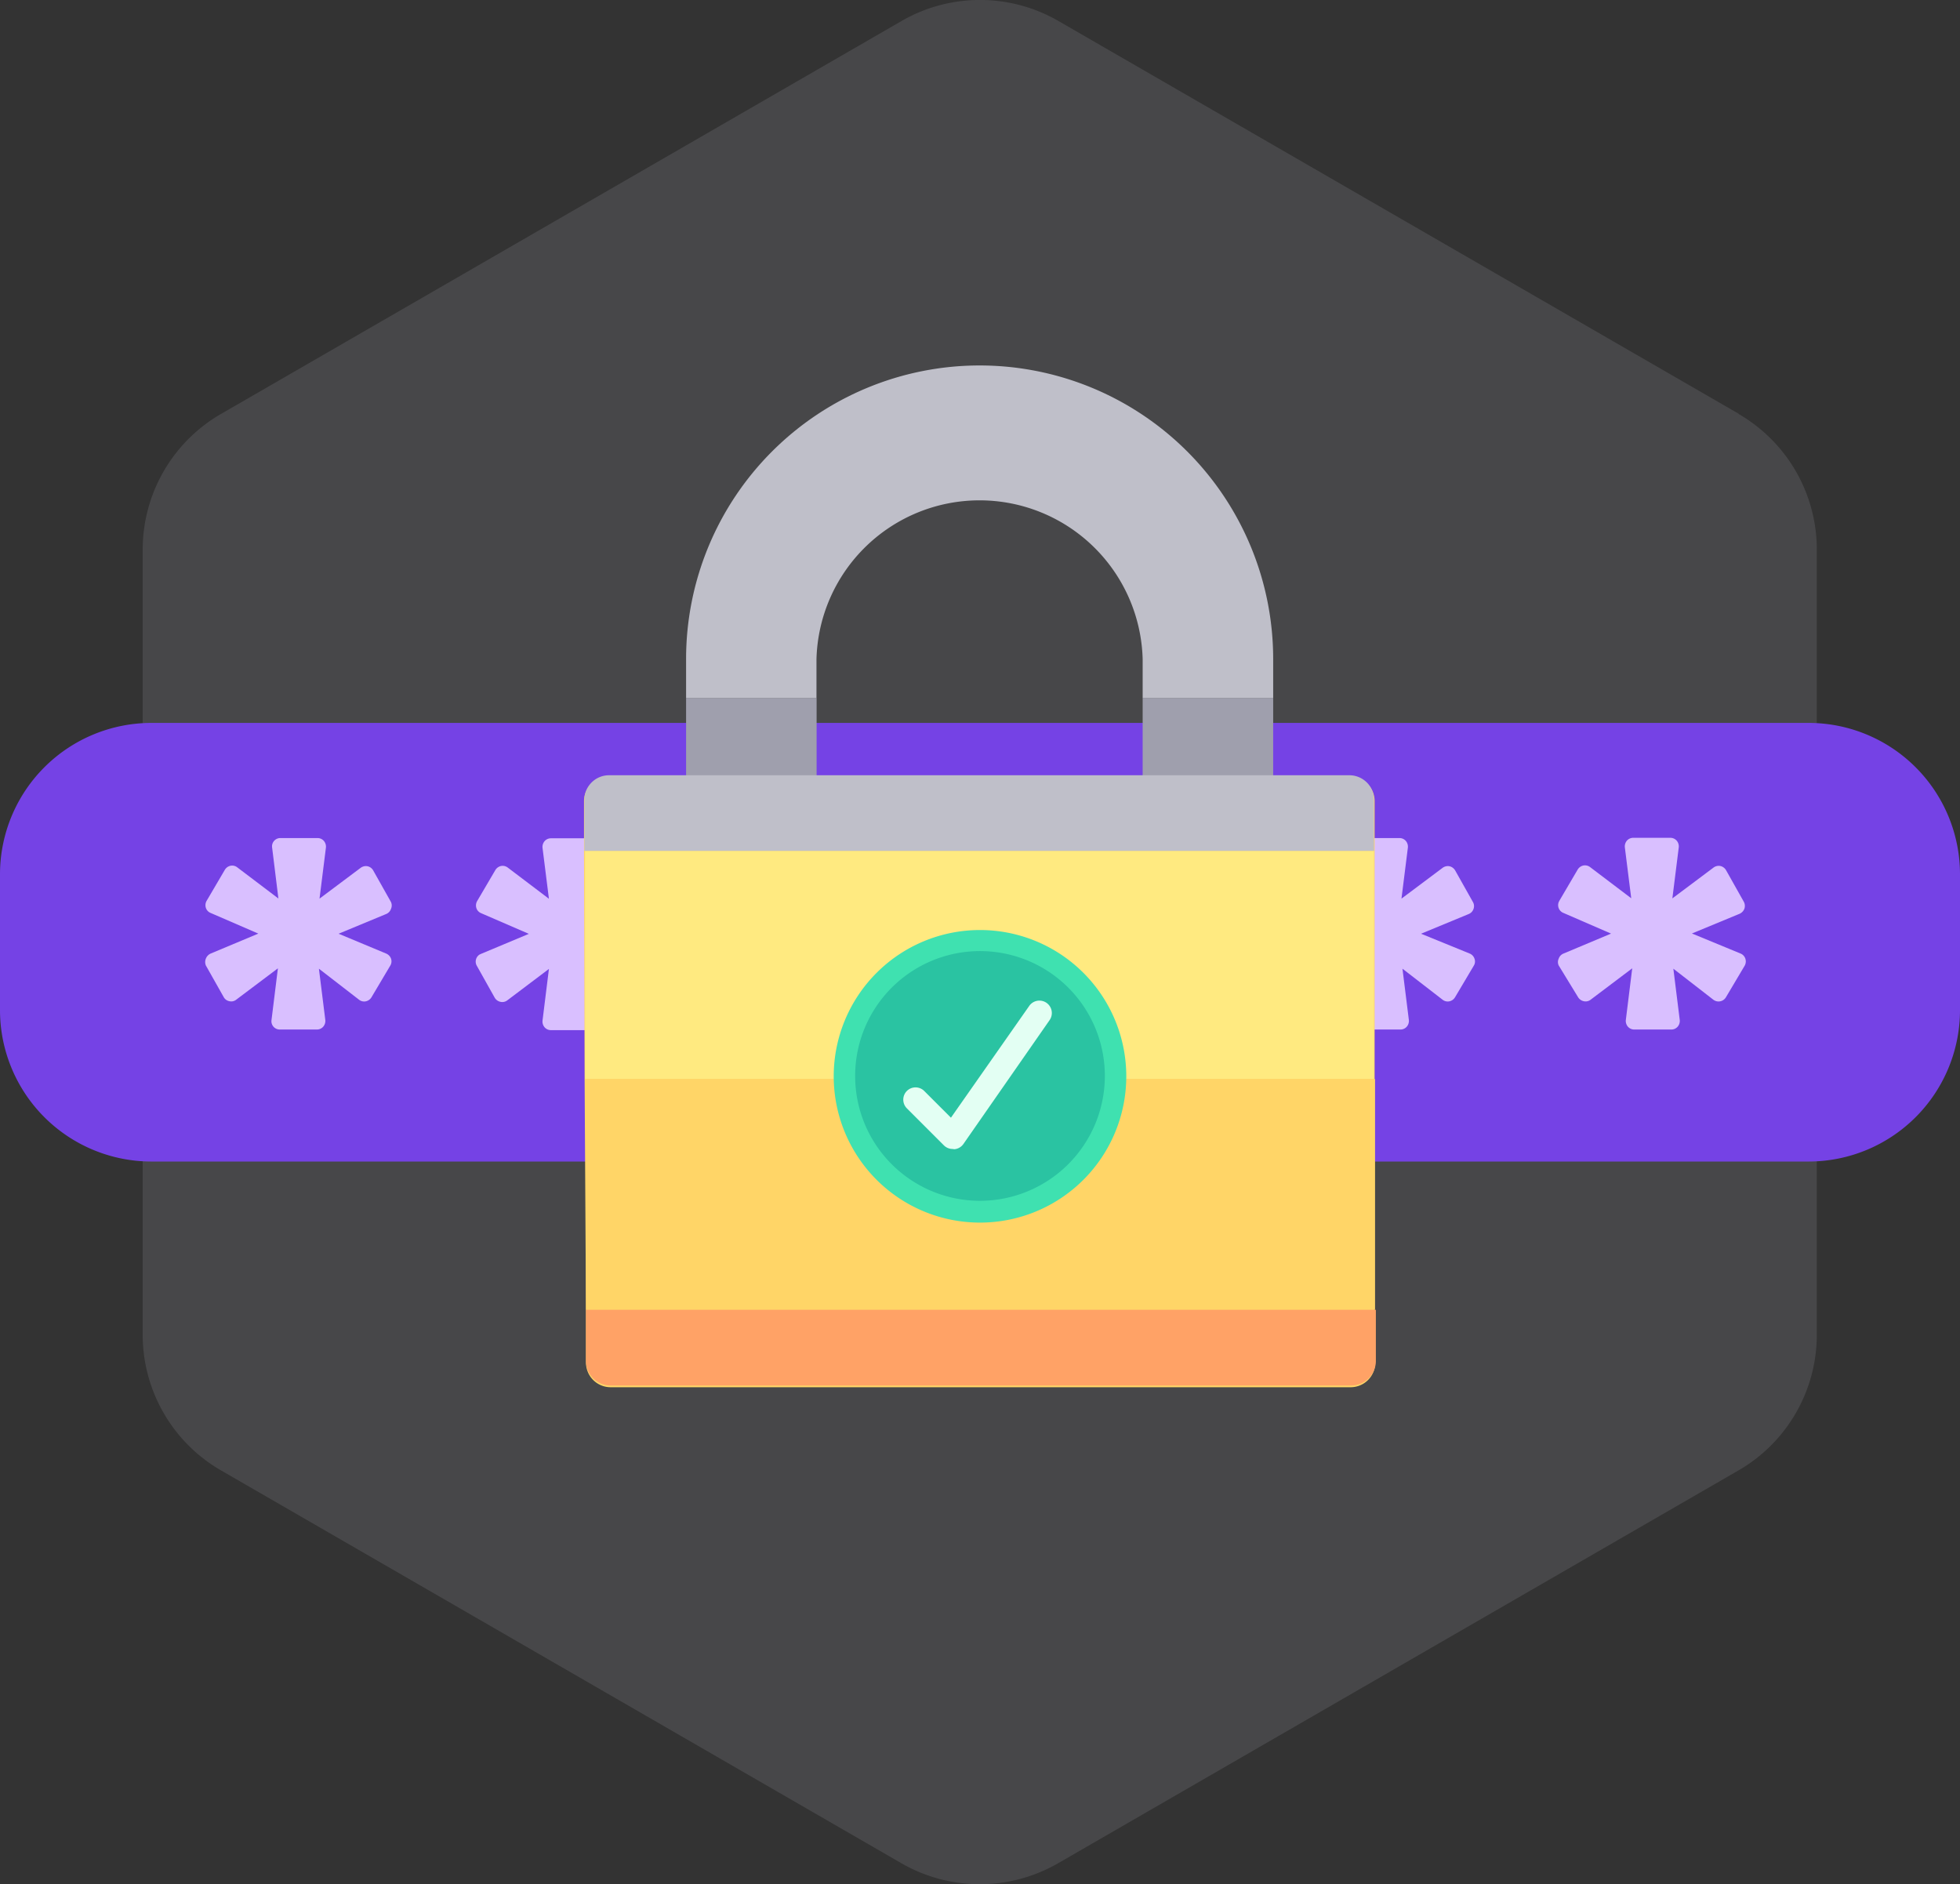 <svg xmlns="http://www.w3.org/2000/svg" viewBox="0 0 159.18 153.02"><rect x="0" y="0" width="159.18" height="153.02" fill="#333333" stroke="none"/><title>another-breach-resolved</title><path d="M223.61,65.08l-55.25-31.9a12.73,12.73,0,0,0-12.72,0l-55.25,31.9A12.72,12.72,0,0,0,94,76.1v63.8a12.72,12.72,0,0,0,6.37,11l55.25,31.9a12.75,12.75,0,0,0,12.72,0l55.25-31.9a12.72,12.72,0,0,0,6.37-11V76.1a12.72,12.72,0,0,0-6.35-11Z" transform="translate(-82.41 -31.48)" fill="#bfbfc9" opacity="0.15" style="isolation:isolate"/><rect x="10.37" y="64.18" width="146.92" height="24.24" rx="7.23" ry="7.23" fill="#d9bfff"/><path d="M229.34,90.19H94.66a12.3,12.3,0,0,0-12.25,12.25v11.12a12.3,12.3,0,0,0,12.25,12.25H229.34a12.3,12.3,0,0,0,12.25-12.25V102.44A12.3,12.3,0,0,0,229.34,90.19ZM113.77,108.92a.72.72,0,0,1,.4.42.67.67,0,0,1-.07.57l-1.52,2.56a.71.71,0,0,1-.46.33.67.67,0,0,1-.55-.13l-3.26-2.52.52,4.17a.72.72,0,0,1-.17.54.68.68,0,0,1-.52.23h-3a.68.68,0,0,1-.52-.23.67.67,0,0,1-.16-.54l.52-4.2-3.39,2.55a.64.64,0,0,1-.55.12.66.66,0,0,1-.46-.33l-1.45-2.57a.73.73,0,0,1,0-.56.75.75,0,0,1,.39-.41l3.87-1.62-3.88-1.68a.67.67,0,0,1-.38-.41.71.71,0,0,1,.06-.57l1.48-2.52a.71.71,0,0,1,.46-.33.67.67,0,0,1,.55.13l3.34,2.53-.51-4.14a.67.67,0,0,1,.16-.54.68.68,0,0,1,.52-.23h3a.68.68,0,0,1,.52.23.72.72,0,0,1,.17.54l-.52,4.15,3.34-2.5a.71.71,0,0,1,.56-.13.7.7,0,0,1,.46.34l1.44,2.56a.67.67,0,0,1,0,.57.68.68,0,0,1-.39.41l-3.86,1.6Zm22,0a.69.69,0,0,1,.38.9l-.05.1-1.52,2.56a.69.69,0,0,1-.95.24l-.05,0-3.25-2.52.52,4.17a.72.72,0,0,1-.17.54.68.68,0,0,1-.52.23h-3a.68.68,0,0,1-.52-.23.72.72,0,0,1-.17-.54l.52-4.2-3.38,2.55a.66.66,0,0,1-.56.12.71.71,0,0,1-.46-.33l-1.44-2.57a.68.68,0,0,1,.21-.94l.13-.06,3.87-1.62-3.88-1.68a.67.67,0,0,1-.38-.41.71.71,0,0,1,.06-.57l1.48-2.52a.71.71,0,0,1,.46-.33.68.68,0,0,1,.55.13l3.34,2.53-.52-4.14a.72.72,0,0,1,.17-.54.68.68,0,0,1,.52-.23h3a.68.68,0,0,1,.52.23.72.72,0,0,1,.17.54l-.52,4.15,3.34-2.5a.7.7,0,0,1,.56-.13.72.72,0,0,1,.46.34l1.44,2.56a.69.69,0,0,1-.23.95l-.11.05-3.87,1.6Zm22,0a.69.69,0,0,1,.38.9l-.05.1-1.52,2.56a.7.7,0,0,1-.47.33.69.69,0,0,1-.55-.13l-3.25-2.52.51,4.17a.67.67,0,0,1-.16.54.68.68,0,0,1-.52.23h-3a.68.68,0,0,1-.52-.23.72.72,0,0,1-.17-.54l.52-4.2-3.38,2.55a.66.66,0,0,1-.56.12.71.71,0,0,1-.46-.33l-1.44-2.57a.65.65,0,0,1-.05-.56.7.7,0,0,1,.38-.41l3.87-1.62-3.87-1.68a.69.69,0,0,1-.39-.41.71.71,0,0,1,.06-.57l1.49-2.52a.68.68,0,0,1,.93-.25l.07,0,3.34,2.53-.52-4.14a.72.72,0,0,1,.17-.54.68.68,0,0,1,.52-.23h3a.68.68,0,0,1,.52.23.67.67,0,0,1,.16.54l-.52,4.15,3.35-2.5a.7.7,0,0,1,.56-.13.68.68,0,0,1,.45.34l1.45,2.56a.69.69,0,0,1-.23.95l-.11.05-3.87,1.6Zm22,0a.73.73,0,0,1,.39.42.71.71,0,0,1-.06.57l-1.53,2.56a.71.71,0,0,1-.46.33.69.69,0,0,1-.55-.13l-3.26-2.52.52,4.17a.69.69,0,0,1-.61.77h-3.07a.66.66,0,0,1-.51-.23.65.65,0,0,1-.17-.54l.52-4.2-3.39,2.55a.64.64,0,0,1-.55.12.66.66,0,0,1-.46-.33l-1.44-2.57a.69.69,0,0,1-.06-.56.75.75,0,0,1,.39-.41l3.87-1.62-3.88-1.68a.67.67,0,0,1-.38-.41.71.71,0,0,1,.06-.57l1.48-2.52a.69.69,0,0,1,.95-.24l.05,0,3.34,2.53-.52-4.14a.65.65,0,0,1,.17-.54.66.66,0,0,1,.51-.23h3a.69.69,0,0,1,.68.77l-.52,4.15,3.35-2.5a.69.69,0,0,1,.55-.13.7.7,0,0,1,.46.34l1.44,2.56a.67.67,0,0,1,.05.57.7.7,0,0,1-.38.41l-3.87,1.6Zm22,0a.68.68,0,0,1,.39.42.64.64,0,0,1-.06.57l-1.52,2.56a.71.71,0,0,1-.46.33.67.67,0,0,1-.55-.13l-3.26-2.52.52,4.17a.72.72,0,0,1-.17.54.68.68,0,0,1-.52.23h-3a.68.68,0,0,1-.52-.23.67.67,0,0,1-.16-.54l.52-4.2-3.39,2.55a.66.66,0,0,1-.56.12.71.71,0,0,1-.46-.33L187,109.89a.73.73,0,0,1,0-.56.75.75,0,0,1,.39-.41l3.87-1.62-3.88-1.68a.67.67,0,0,1-.38-.41.71.71,0,0,1,.06-.57l1.48-2.52a.71.71,0,0,1,.46-.33.67.67,0,0,1,.55.13l3.34,2.53-.51-4.14a.67.67,0,0,1,.16-.54.68.68,0,0,1,.52-.23h3a.68.68,0,0,1,.52.23.72.72,0,0,1,.17.54l-.52,4.15,3.34-2.5a.71.71,0,0,1,.56-.13.72.72,0,0,1,.46.34l1.44,2.56a.67.67,0,0,1,.05.57.68.68,0,0,1-.39.41l-3.87,1.6Zm22,0a.68.68,0,0,1,.39.42.71.71,0,0,1-.06.57l-1.52,2.56a.7.7,0,0,1-.47.33.69.69,0,0,1-.55-.13l-3.25-2.52.52,4.17a.72.72,0,0,1-.17.54.68.68,0,0,1-.52.23h-3a.68.68,0,0,1-.52-.23.72.72,0,0,1-.17-.54l.52-4.2-3.38,2.55a.66.66,0,0,1-.56.12.71.71,0,0,1-.46-.33L209,109.89a.65.65,0,0,1,0-.56.68.68,0,0,1,.39-.41l3.86-1.62-3.87-1.68a.68.68,0,0,1-.38-.88l.06-.12,1.48-2.52a.71.71,0,0,1,.46-.33.69.69,0,0,1,.55.13l3.34,2.53-.52-4.14a.72.72,0,0,1,.17-.54.68.68,0,0,1,.52-.23h3a.68.68,0,0,1,.52.23.72.72,0,0,1,.17.54l-.52,4.15,3.34-2.5a.7.7,0,0,1,.56-.13.72.72,0,0,1,.46.34l1.44,2.56a.71.71,0,0,1,.05.57.75.75,0,0,1-.39.41l-3.87,1.6Z" transform="translate(-82.41 -31.48)" fill="#7542e5"/><path d="M194.05,138V96.54a2,2,0,0,0-2-2H131.84a2,2,0,0,0-2,2v4.14l.05,18.53L130,138v4.14a2,2,0,0,0,2,2h60.1a2,2,0,0,0,2-2Z" transform="translate(-82.41 -31.48)" fill="#ffd567"/><path d="M129.92,100.58l0,18.53H194l0-18.53Z" transform="translate(-82.41 -31.48)" fill="#ffea80"/><path d="M130,137.85h64.08l0-18.74H130Z" transform="translate(-82.41 -31.48)" fill="#ffd567"/><path d="M138.13,88.16h10.6v8.28h-10.6Z" transform="translate(-82.41 -31.48)" fill="#9f9fad"/><path d="M175.21,88.16h10.6v8.28h-10.6Z" transform="translate(-82.41 -31.48)" fill="#9f9fad"/><path d="M130,142a2,2,0,0,0,2,2h60.15a2,2,0,0,0,2-2v-4.15H130Z" transform="translate(-82.41 -31.48)" fill="#ffa266"/><path d="M194,96.44a2,2,0,0,0-2-2H131.87a2,2,0,0,0-2,2v4.14H194Z" transform="translate(-82.41 -31.48)" fill="#bfbfc9"/><path d="M185.81,85a23.84,23.84,0,0,0-47.68,0v3.16h10.59V85a13.25,13.25,0,0,1,26.49,0v3.16h10.6Z" transform="translate(-82.41 -31.48)" fill="#bfbfc9"/><path d="M162,130.77a11.88,11.88,0,1,1,11.88-11.88A11.88,11.88,0,0,1,162,130.77Z" transform="translate(-82.41 -31.48)" fill="#3fe1b0"/><path d="M162,129a10.14,10.14,0,1,1,10.14-10.14h0A10.15,10.15,0,0,1,162,129Z" transform="translate(-82.41 -31.48)" fill="#2ac3a2"/><path d="M159.77,124.79a1,1,0,0,1-.71-.3l-3-3a1,1,0,0,1,0-1.41l0,0a1,1,0,0,1,1.41,0h0l2.17,2.17,6.36-9.08a1,1,0,1,1,1.65,1.16l-7,10.06a1,1,0,0,1-.73.42Z" transform="translate(-82.41 -31.48)" fill="#e3fff3"/></svg>
